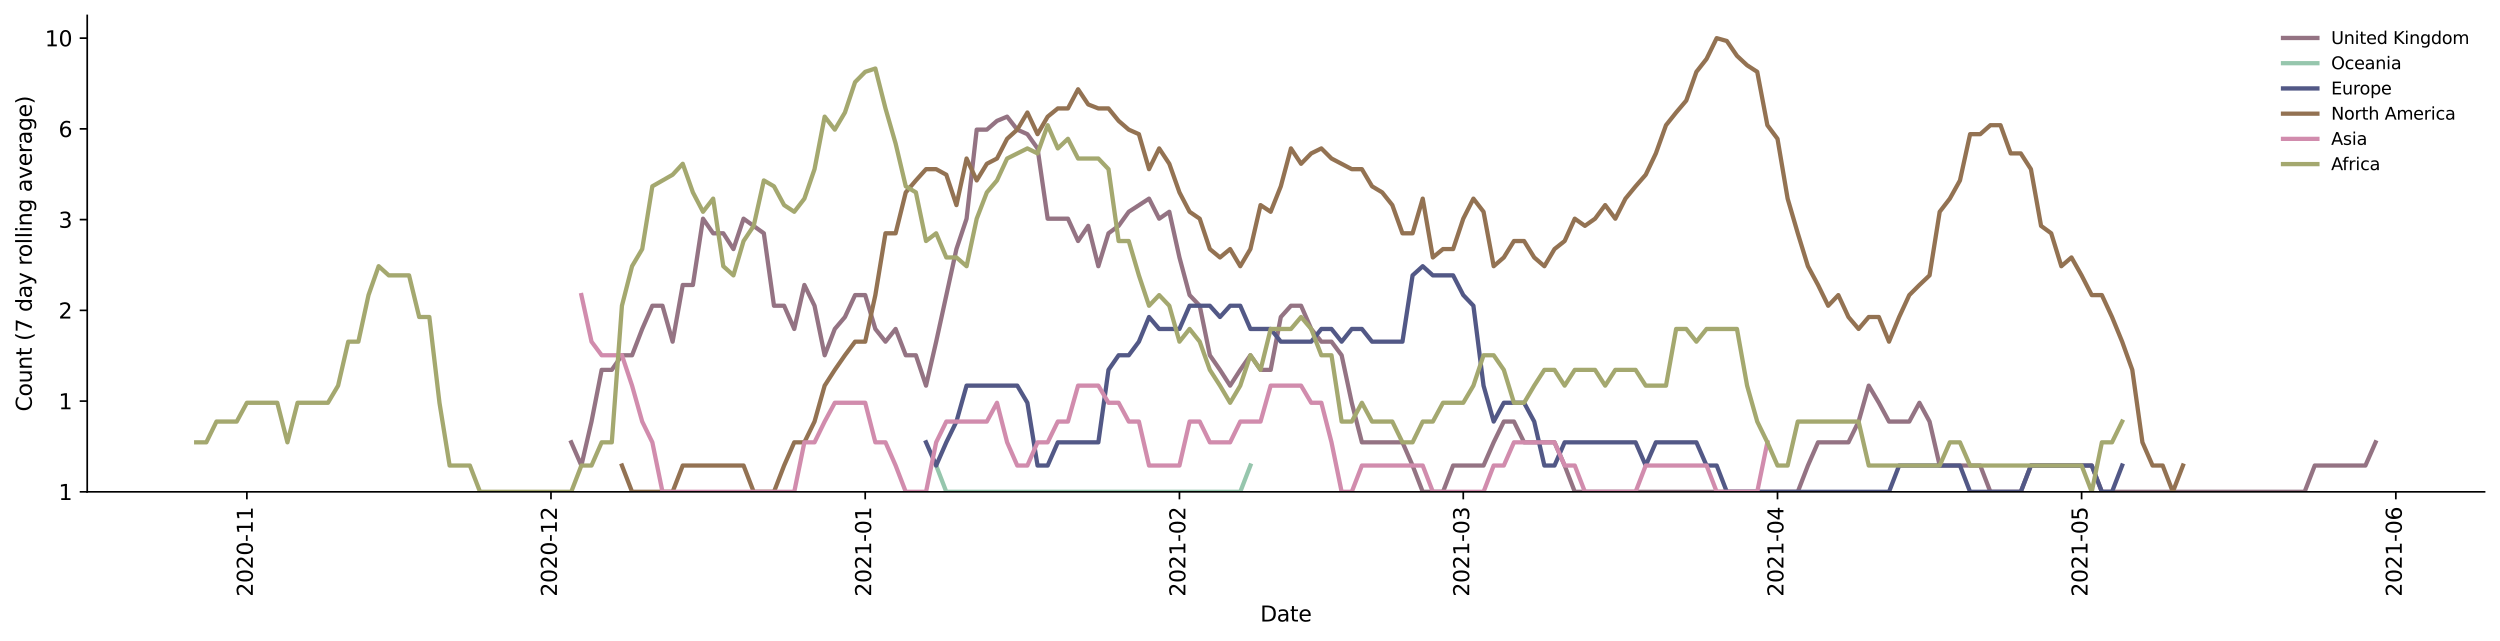 <?xml version="1.0" encoding="utf-8" standalone="no"?>
<!DOCTYPE svg PUBLIC "-//W3C//DTD SVG 1.1//EN"
  "http://www.w3.org/Graphics/SVG/1.1/DTD/svg11.dtd">
<svg height="298.621pt" version="1.1" viewBox="0 0 1163.803 298.621" width="1163.803pt" xmlns="http://www.w3.org/2000/svg" xmlns:xlink="http://www.w3.org/1999/xlink">
 <defs>
  <style type="text/css">*{stroke-linecap:butt;stroke-linejoin:round;}</style>
 </defs>
 <g id="figure_1">
  <g id="patch_1">
   <path d="M 0 298.621 
L 1163.803 298.621 
L 1163.803 0 
L 0 0 
z
" style="fill:#ffffff;"/>
  </g>
  <g id="axes_1">
   <g id="patch_2">
    <path d="M 40.603 228.96 
L 1156.603 228.96 
L 1156.603 7.2 
L 40.603 7.2 
z
" style="fill:#ffffff;"/>
   </g>
   <g id="matplotlib.axis_1">
    <g id="xtick_1">
     <g id="line2d_1">
      <defs>
       <path d="M 0 0 
L 0 3.5 
" id="m28d377d2e8" style="stroke:#000000;stroke-width:0.8;"/>
      </defs>
      <g>
       <use style="stroke:#000000;stroke-width:0.8;" x="114.924" xlink:href="#m28d377d2e8" y="228.96"/>
      </g>
     </g>
     <g id="text_1">
      <!-- 2020-11 -->
      <g transform="translate(117.684 277.743)rotate(-90)scale(0.1 -0.1)">
       <defs>
        <path d="M 1228 531 
L 3431 531 
L 3431 0 
L 469 0 
L 469 531 
Q 828 903 1448 1529 
Q 2069 2156 2228 2338 
Q 2531 2678 2651 2914 
Q 2772 3150 2772 3378 
Q 2772 3750 2511 3984 
Q 2250 4219 1831 4219 
Q 1534 4219 1204 4116 
Q 875 4013 500 3803 
L 500 4441 
Q 881 4594 1212 4672 
Q 1544 4750 1819 4750 
Q 2544 4750 2975 4387 
Q 3406 4025 3406 3419 
Q 3406 3131 3298 2873 
Q 3191 2616 2906 2266 
Q 2828 2175 2409 1742 
Q 1991 1309 1228 531 
z
" id="DejaVuSans-32" transform="scale(0.016)"/>
        <path d="M 2034 4250 
Q 1547 4250 1301 3770 
Q 1056 3291 1056 2328 
Q 1056 1369 1301 889 
Q 1547 409 2034 409 
Q 2525 409 2770 889 
Q 3016 1369 3016 2328 
Q 3016 3291 2770 3770 
Q 2525 4250 2034 4250 
z
M 2034 4750 
Q 2819 4750 3233 4129 
Q 3647 3509 3647 2328 
Q 3647 1150 3233 529 
Q 2819 -91 2034 -91 
Q 1250 -91 836 529 
Q 422 1150 422 2328 
Q 422 3509 836 4129 
Q 1250 4750 2034 4750 
z
" id="DejaVuSans-30" transform="scale(0.016)"/>
        <path d="M 313 2009 
L 1997 2009 
L 1997 1497 
L 313 1497 
L 313 2009 
z
" id="DejaVuSans-2d" transform="scale(0.016)"/>
        <path d="M 794 531 
L 1825 531 
L 1825 4091 
L 703 3866 
L 703 4441 
L 1819 4666 
L 2450 4666 
L 2450 531 
L 3481 531 
L 3481 0 
L 794 0 
L 794 531 
z
" id="DejaVuSans-31" transform="scale(0.016)"/>
       </defs>
       <use xlink:href="#DejaVuSans-32"/>
       <use x="63.623" xlink:href="#DejaVuSans-30"/>
       <use x="127.246" xlink:href="#DejaVuSans-32"/>
       <use x="190.869" xlink:href="#DejaVuSans-30"/>
       <use x="254.492" xlink:href="#DejaVuSans-2d"/>
       <use x="290.576" xlink:href="#DejaVuSans-31"/>
       <use x="354.199" xlink:href="#DejaVuSans-31"/>
      </g>
     </g>
    </g>
    <g id="xtick_2">
     <g id="line2d_2">
      <g>
       <use style="stroke:#000000;stroke-width:0.8;" x="256.489" xlink:href="#m28d377d2e8" y="228.96"/>
      </g>
     </g>
     <g id="text_2">
      <!-- 2020-12 -->
      <g transform="translate(259.248 277.743)rotate(-90)scale(0.1 -0.1)">
       <use xlink:href="#DejaVuSans-32"/>
       <use x="63.623" xlink:href="#DejaVuSans-30"/>
       <use x="127.246" xlink:href="#DejaVuSans-32"/>
       <use x="190.869" xlink:href="#DejaVuSans-30"/>
       <use x="254.492" xlink:href="#DejaVuSans-2d"/>
       <use x="290.576" xlink:href="#DejaVuSans-31"/>
       <use x="354.199" xlink:href="#DejaVuSans-32"/>
      </g>
     </g>
    </g>
    <g id="xtick_3">
     <g id="line2d_3">
      <g>
       <use style="stroke:#000000;stroke-width:0.8;" x="402.772" xlink:href="#m28d377d2e8" y="228.96"/>
      </g>
     </g>
     <g id="text_3">
      <!-- 2021-01 -->
      <g transform="translate(405.532 277.743)rotate(-90)scale(0.1 -0.1)">
       <use xlink:href="#DejaVuSans-32"/>
       <use x="63.623" xlink:href="#DejaVuSans-30"/>
       <use x="127.246" xlink:href="#DejaVuSans-32"/>
       <use x="190.869" xlink:href="#DejaVuSans-31"/>
       <use x="254.492" xlink:href="#DejaVuSans-2d"/>
       <use x="290.576" xlink:href="#DejaVuSans-30"/>
       <use x="354.199" xlink:href="#DejaVuSans-31"/>
      </g>
     </g>
    </g>
    <g id="xtick_4">
     <g id="line2d_4">
      <g>
       <use style="stroke:#000000;stroke-width:0.8;" x="549.056" xlink:href="#m28d377d2e8" y="228.96"/>
      </g>
     </g>
     <g id="text_4">
      <!-- 2021-02 -->
      <g transform="translate(551.815 277.743)rotate(-90)scale(0.1 -0.1)">
       <use xlink:href="#DejaVuSans-32"/>
       <use x="63.623" xlink:href="#DejaVuSans-30"/>
       <use x="127.246" xlink:href="#DejaVuSans-32"/>
       <use x="190.869" xlink:href="#DejaVuSans-31"/>
       <use x="254.492" xlink:href="#DejaVuSans-2d"/>
       <use x="290.576" xlink:href="#DejaVuSans-30"/>
       <use x="354.199" xlink:href="#DejaVuSans-32"/>
      </g>
     </g>
    </g>
    <g id="xtick_5">
     <g id="line2d_5">
      <g>
       <use style="stroke:#000000;stroke-width:0.8;" x="681.182" xlink:href="#m28d377d2e8" y="228.96"/>
      </g>
     </g>
     <g id="text_5">
      <!-- 2021-03 -->
      <g transform="translate(683.942 277.743)rotate(-90)scale(0.1 -0.1)">
       <defs>
        <path d="M 2597 2516 
Q 3050 2419 3304 2112 
Q 3559 1806 3559 1356 
Q 3559 666 3084 287 
Q 2609 -91 1734 -91 
Q 1441 -91 1130 -33 
Q 819 25 488 141 
L 488 750 
Q 750 597 1062 519 
Q 1375 441 1716 441 
Q 2309 441 2620 675 
Q 2931 909 2931 1356 
Q 2931 1769 2642 2001 
Q 2353 2234 1838 2234 
L 1294 2234 
L 1294 2753 
L 1863 2753 
Q 2328 2753 2575 2939 
Q 2822 3125 2822 3475 
Q 2822 3834 2567 4026 
Q 2313 4219 1838 4219 
Q 1578 4219 1281 4162 
Q 984 4106 628 3988 
L 628 4550 
Q 988 4650 1302 4700 
Q 1616 4750 1894 4750 
Q 2613 4750 3031 4423 
Q 3450 4097 3450 3541 
Q 3450 3153 3228 2886 
Q 3006 2619 2597 2516 
z
" id="DejaVuSans-33" transform="scale(0.016)"/>
       </defs>
       <use xlink:href="#DejaVuSans-32"/>
       <use x="63.623" xlink:href="#DejaVuSans-30"/>
       <use x="127.246" xlink:href="#DejaVuSans-32"/>
       <use x="190.869" xlink:href="#DejaVuSans-31"/>
       <use x="254.492" xlink:href="#DejaVuSans-2d"/>
       <use x="290.576" xlink:href="#DejaVuSans-30"/>
       <use x="354.199" xlink:href="#DejaVuSans-33"/>
      </g>
     </g>
    </g>
    <g id="xtick_6">
     <g id="line2d_6">
      <g>
       <use style="stroke:#000000;stroke-width:0.8;" x="827.466" xlink:href="#m28d377d2e8" y="228.96"/>
      </g>
     </g>
     <g id="text_6">
      <!-- 2021-04 -->
      <g transform="translate(830.225 277.743)rotate(-90)scale(0.1 -0.1)">
       <defs>
        <path d="M 2419 4116 
L 825 1625 
L 2419 1625 
L 2419 4116 
z
M 2253 4666 
L 3047 4666 
L 3047 1625 
L 3713 1625 
L 3713 1100 
L 3047 1100 
L 3047 0 
L 2419 0 
L 2419 1100 
L 313 1100 
L 313 1709 
L 2253 4666 
z
" id="DejaVuSans-34" transform="scale(0.016)"/>
       </defs>
       <use xlink:href="#DejaVuSans-32"/>
       <use x="63.623" xlink:href="#DejaVuSans-30"/>
       <use x="127.246" xlink:href="#DejaVuSans-32"/>
       <use x="190.869" xlink:href="#DejaVuSans-31"/>
       <use x="254.492" xlink:href="#DejaVuSans-2d"/>
       <use x="290.576" xlink:href="#DejaVuSans-30"/>
       <use x="354.199" xlink:href="#DejaVuSans-34"/>
      </g>
     </g>
    </g>
    <g id="xtick_7">
     <g id="line2d_7">
      <g>
       <use style="stroke:#000000;stroke-width:0.8;" x="969.03" xlink:href="#m28d377d2e8" y="228.96"/>
      </g>
     </g>
     <g id="text_7">
      <!-- 2021-05 -->
      <g transform="translate(971.79 277.743)rotate(-90)scale(0.1 -0.1)">
       <defs>
        <path d="M 691 4666 
L 3169 4666 
L 3169 4134 
L 1269 4134 
L 1269 2991 
Q 1406 3038 1543 3061 
Q 1681 3084 1819 3084 
Q 2600 3084 3056 2656 
Q 3513 2228 3513 1497 
Q 3513 744 3044 326 
Q 2575 -91 1722 -91 
Q 1428 -91 1123 -41 
Q 819 9 494 109 
L 494 744 
Q 775 591 1075 516 
Q 1375 441 1709 441 
Q 2250 441 2565 725 
Q 2881 1009 2881 1497 
Q 2881 1984 2565 2268 
Q 2250 2553 1709 2553 
Q 1456 2553 1204 2497 
Q 953 2441 691 2322 
L 691 4666 
z
" id="DejaVuSans-35" transform="scale(0.016)"/>
       </defs>
       <use xlink:href="#DejaVuSans-32"/>
       <use x="63.623" xlink:href="#DejaVuSans-30"/>
       <use x="127.246" xlink:href="#DejaVuSans-32"/>
       <use x="190.869" xlink:href="#DejaVuSans-31"/>
       <use x="254.492" xlink:href="#DejaVuSans-2d"/>
       <use x="290.576" xlink:href="#DejaVuSans-30"/>
       <use x="354.199" xlink:href="#DejaVuSans-35"/>
      </g>
     </g>
    </g>
    <g id="xtick_8">
     <g id="line2d_8">
      <g>
       <use style="stroke:#000000;stroke-width:0.8;" x="1115.313" xlink:href="#m28d377d2e8" y="228.96"/>
      </g>
     </g>
     <g id="text_8">
      <!-- 2021-06 -->
      <g transform="translate(1118.073 277.743)rotate(-90)scale(0.1 -0.1)">
       <defs>
        <path d="M 2113 2584 
Q 1688 2584 1439 2293 
Q 1191 2003 1191 1497 
Q 1191 994 1439 701 
Q 1688 409 2113 409 
Q 2538 409 2786 701 
Q 3034 994 3034 1497 
Q 3034 2003 2786 2293 
Q 2538 2584 2113 2584 
z
M 3366 4563 
L 3366 3988 
Q 3128 4100 2886 4159 
Q 2644 4219 2406 4219 
Q 1781 4219 1451 3797 
Q 1122 3375 1075 2522 
Q 1259 2794 1537 2939 
Q 1816 3084 2150 3084 
Q 2853 3084 3261 2657 
Q 3669 2231 3669 1497 
Q 3669 778 3244 343 
Q 2819 -91 2113 -91 
Q 1303 -91 875 529 
Q 447 1150 447 2328 
Q 447 3434 972 4092 
Q 1497 4750 2381 4750 
Q 2619 4750 2861 4703 
Q 3103 4656 3366 4563 
z
" id="DejaVuSans-36" transform="scale(0.016)"/>
       </defs>
       <use xlink:href="#DejaVuSans-32"/>
       <use x="63.623" xlink:href="#DejaVuSans-30"/>
       <use x="127.246" xlink:href="#DejaVuSans-32"/>
       <use x="190.869" xlink:href="#DejaVuSans-31"/>
       <use x="254.492" xlink:href="#DejaVuSans-2d"/>
       <use x="290.576" xlink:href="#DejaVuSans-30"/>
       <use x="354.199" xlink:href="#DejaVuSans-36"/>
      </g>
     </g>
    </g>
    <g id="text_9">
     <!-- Date -->
     <g transform="translate(586.652 289.341)scale(0.1 -0.1)">
      <defs>
       <path d="M 1259 4147 
L 1259 519 
L 2022 519 
Q 2988 519 3436 956 
Q 3884 1394 3884 2338 
Q 3884 3275 3436 3711 
Q 2988 4147 2022 4147 
L 1259 4147 
z
M 628 4666 
L 1925 4666 
Q 3281 4666 3915 4102 
Q 4550 3538 4550 2338 
Q 4550 1131 3912 565 
Q 3275 0 1925 0 
L 628 0 
L 628 4666 
z
" id="DejaVuSans-44" transform="scale(0.016)"/>
       <path d="M 2194 1759 
Q 1497 1759 1228 1600 
Q 959 1441 959 1056 
Q 959 750 1161 570 
Q 1363 391 1709 391 
Q 2188 391 2477 730 
Q 2766 1069 2766 1631 
L 2766 1759 
L 2194 1759 
z
M 3341 1997 
L 3341 0 
L 2766 0 
L 2766 531 
Q 2569 213 2275 61 
Q 1981 -91 1556 -91 
Q 1019 -91 701 211 
Q 384 513 384 1019 
Q 384 1609 779 1909 
Q 1175 2209 1959 2209 
L 2766 2209 
L 2766 2266 
Q 2766 2663 2505 2880 
Q 2244 3097 1772 3097 
Q 1472 3097 1187 3025 
Q 903 2953 641 2809 
L 641 3341 
Q 956 3463 1253 3523 
Q 1550 3584 1831 3584 
Q 2591 3584 2966 3190 
Q 3341 2797 3341 1997 
z
" id="DejaVuSans-61" transform="scale(0.016)"/>
       <path d="M 1172 4494 
L 1172 3500 
L 2356 3500 
L 2356 3053 
L 1172 3053 
L 1172 1153 
Q 1172 725 1289 603 
Q 1406 481 1766 481 
L 2356 481 
L 2356 0 
L 1766 0 
Q 1100 0 847 248 
Q 594 497 594 1153 
L 594 3053 
L 172 3053 
L 172 3500 
L 594 3500 
L 594 4494 
L 1172 4494 
z
" id="DejaVuSans-74" transform="scale(0.016)"/>
       <path d="M 3597 1894 
L 3597 1613 
L 953 1613 
Q 991 1019 1311 708 
Q 1631 397 2203 397 
Q 2534 397 2845 478 
Q 3156 559 3463 722 
L 3463 178 
Q 3153 47 2828 -22 
Q 2503 -91 2169 -91 
Q 1331 -91 842 396 
Q 353 884 353 1716 
Q 353 2575 817 3079 
Q 1281 3584 2069 3584 
Q 2775 3584 3186 3129 
Q 3597 2675 3597 1894 
z
M 3022 2063 
Q 3016 2534 2758 2815 
Q 2500 3097 2075 3097 
Q 1594 3097 1305 2825 
Q 1016 2553 972 2059 
L 3022 2063 
z
" id="DejaVuSans-65" transform="scale(0.016)"/>
      </defs>
      <use xlink:href="#DejaVuSans-44"/>
      <use x="77.002" xlink:href="#DejaVuSans-61"/>
      <use x="138.281" xlink:href="#DejaVuSans-74"/>
      <use x="177.49" xlink:href="#DejaVuSans-65"/>
     </g>
    </g>
   </g>
   <g id="matplotlib.axis_2">
    <g id="ytick_1">
     <g id="line2d_9">
      <defs>
       <path d="M 0 0 
L -3.5 0 
" id="m2c7c459063" style="stroke:#000000;stroke-width:0.8;"/>
      </defs>
      <g>
       <use style="stroke:#000000;stroke-width:0.8;" x="40.603" xlink:href="#m2c7c459063" y="228.96"/>
      </g>
     </g>
     <g id="text_10">
      <!-- 1 -->
      <g transform="translate(27.241 232.759)scale(0.1 -0.1)">
       <use xlink:href="#DejaVuSans-31"/>
      </g>
     </g>
    </g>
    <g id="ytick_2">
     <g id="line2d_10">
      <g>
       <use style="stroke:#000000;stroke-width:0.8;" x="40.603" xlink:href="#m2c7c459063" y="186.72"/>
      </g>
     </g>
     <g id="text_11">
      <!-- 1 -->
      <g transform="translate(27.241 190.519)scale(0.1 -0.1)">
       <use xlink:href="#DejaVuSans-31"/>
      </g>
     </g>
    </g>
    <g id="ytick_3">
     <g id="line2d_11">
      <g>
       <use style="stroke:#000000;stroke-width:0.8;" x="40.603" xlink:href="#m2c7c459063" y="144.48"/>
      </g>
     </g>
     <g id="text_12">
      <!-- 2 -->
      <g transform="translate(27.241 148.279)scale(0.1 -0.1)">
       <use xlink:href="#DejaVuSans-32"/>
      </g>
     </g>
    </g>
    <g id="ytick_4">
     <g id="line2d_12">
      <g>
       <use style="stroke:#000000;stroke-width:0.8;" x="40.603" xlink:href="#m2c7c459063" y="102.24"/>
      </g>
     </g>
     <g id="text_13">
      <!-- 3 -->
      <g transform="translate(27.241 106.039)scale(0.1 -0.1)">
       <use xlink:href="#DejaVuSans-33"/>
      </g>
     </g>
    </g>
    <g id="ytick_5">
     <g id="line2d_13">
      <g>
       <use style="stroke:#000000;stroke-width:0.8;" x="40.603" xlink:href="#m2c7c459063" y="60"/>
      </g>
     </g>
     <g id="text_14">
      <!-- 6 -->
      <g transform="translate(27.241 63.799)scale(0.1 -0.1)">
       <use xlink:href="#DejaVuSans-36"/>
      </g>
     </g>
    </g>
    <g id="ytick_6">
     <g id="line2d_14">
      <g>
       <use style="stroke:#000000;stroke-width:0.8;" x="40.603" xlink:href="#m2c7c459063" y="17.76"/>
      </g>
     </g>
     <g id="text_15">
      <!-- 10 -->
      <g transform="translate(20.878 21.559)scale(0.1 -0.1)">
       <use xlink:href="#DejaVuSans-31"/>
       <use x="63.623" xlink:href="#DejaVuSans-30"/>
      </g>
     </g>
    </g>
    <g id="text_16">
     <!-- Count (7 day rolling average) -->
     <g transform="translate(14.798 191.548)rotate(-90)scale(0.1 -0.1)">
      <defs>
       <path d="M 4122 4306 
L 4122 3641 
Q 3803 3938 3442 4084 
Q 3081 4231 2675 4231 
Q 1875 4231 1450 3742 
Q 1025 3253 1025 2328 
Q 1025 1406 1450 917 
Q 1875 428 2675 428 
Q 3081 428 3442 575 
Q 3803 722 4122 1019 
L 4122 359 
Q 3791 134 3420 21 
Q 3050 -91 2638 -91 
Q 1578 -91 968 557 
Q 359 1206 359 2328 
Q 359 3453 968 4101 
Q 1578 4750 2638 4750 
Q 3056 4750 3426 4639 
Q 3797 4528 4122 4306 
z
" id="DejaVuSans-43" transform="scale(0.016)"/>
       <path d="M 1959 3097 
Q 1497 3097 1228 2736 
Q 959 2375 959 1747 
Q 959 1119 1226 758 
Q 1494 397 1959 397 
Q 2419 397 2687 759 
Q 2956 1122 2956 1747 
Q 2956 2369 2687 2733 
Q 2419 3097 1959 3097 
z
M 1959 3584 
Q 2709 3584 3137 3096 
Q 3566 2609 3566 1747 
Q 3566 888 3137 398 
Q 2709 -91 1959 -91 
Q 1206 -91 779 398 
Q 353 888 353 1747 
Q 353 2609 779 3096 
Q 1206 3584 1959 3584 
z
" id="DejaVuSans-6f" transform="scale(0.016)"/>
       <path d="M 544 1381 
L 544 3500 
L 1119 3500 
L 1119 1403 
Q 1119 906 1312 657 
Q 1506 409 1894 409 
Q 2359 409 2629 706 
Q 2900 1003 2900 1516 
L 2900 3500 
L 3475 3500 
L 3475 0 
L 2900 0 
L 2900 538 
Q 2691 219 2414 64 
Q 2138 -91 1772 -91 
Q 1169 -91 856 284 
Q 544 659 544 1381 
z
M 1991 3584 
L 1991 3584 
z
" id="DejaVuSans-75" transform="scale(0.016)"/>
       <path d="M 3513 2113 
L 3513 0 
L 2938 0 
L 2938 2094 
Q 2938 2591 2744 2837 
Q 2550 3084 2163 3084 
Q 1697 3084 1428 2787 
Q 1159 2491 1159 1978 
L 1159 0 
L 581 0 
L 581 3500 
L 1159 3500 
L 1159 2956 
Q 1366 3272 1645 3428 
Q 1925 3584 2291 3584 
Q 2894 3584 3203 3211 
Q 3513 2838 3513 2113 
z
" id="DejaVuSans-6e" transform="scale(0.016)"/>
       <path id="DejaVuSans-20" transform="scale(0.016)"/>
       <path d="M 1984 4856 
Q 1566 4138 1362 3434 
Q 1159 2731 1159 2009 
Q 1159 1288 1364 580 
Q 1569 -128 1984 -844 
L 1484 -844 
Q 1016 -109 783 600 
Q 550 1309 550 2009 
Q 550 2706 781 3412 
Q 1013 4119 1484 4856 
L 1984 4856 
z
" id="DejaVuSans-28" transform="scale(0.016)"/>
       <path d="M 525 4666 
L 3525 4666 
L 3525 4397 
L 1831 0 
L 1172 0 
L 2766 4134 
L 525 4134 
L 525 4666 
z
" id="DejaVuSans-37" transform="scale(0.016)"/>
       <path d="M 2906 2969 
L 2906 4863 
L 3481 4863 
L 3481 0 
L 2906 0 
L 2906 525 
Q 2725 213 2448 61 
Q 2172 -91 1784 -91 
Q 1150 -91 751 415 
Q 353 922 353 1747 
Q 353 2572 751 3078 
Q 1150 3584 1784 3584 
Q 2172 3584 2448 3432 
Q 2725 3281 2906 2969 
z
M 947 1747 
Q 947 1113 1208 752 
Q 1469 391 1925 391 
Q 2381 391 2643 752 
Q 2906 1113 2906 1747 
Q 2906 2381 2643 2742 
Q 2381 3103 1925 3103 
Q 1469 3103 1208 2742 
Q 947 2381 947 1747 
z
" id="DejaVuSans-64" transform="scale(0.016)"/>
       <path d="M 2059 -325 
Q 1816 -950 1584 -1140 
Q 1353 -1331 966 -1331 
L 506 -1331 
L 506 -850 
L 844 -850 
Q 1081 -850 1212 -737 
Q 1344 -625 1503 -206 
L 1606 56 
L 191 3500 
L 800 3500 
L 1894 763 
L 2988 3500 
L 3597 3500 
L 2059 -325 
z
" id="DejaVuSans-79" transform="scale(0.016)"/>
       <path d="M 2631 2963 
Q 2534 3019 2420 3045 
Q 2306 3072 2169 3072 
Q 1681 3072 1420 2755 
Q 1159 2438 1159 1844 
L 1159 0 
L 581 0 
L 581 3500 
L 1159 3500 
L 1159 2956 
Q 1341 3275 1631 3429 
Q 1922 3584 2338 3584 
Q 2397 3584 2469 3576 
Q 2541 3569 2628 3553 
L 2631 2963 
z
" id="DejaVuSans-72" transform="scale(0.016)"/>
       <path d="M 603 4863 
L 1178 4863 
L 1178 0 
L 603 0 
L 603 4863 
z
" id="DejaVuSans-6c" transform="scale(0.016)"/>
       <path d="M 603 3500 
L 1178 3500 
L 1178 0 
L 603 0 
L 603 3500 
z
M 603 4863 
L 1178 4863 
L 1178 4134 
L 603 4134 
L 603 4863 
z
" id="DejaVuSans-69" transform="scale(0.016)"/>
       <path d="M 2906 1791 
Q 2906 2416 2648 2759 
Q 2391 3103 1925 3103 
Q 1463 3103 1205 2759 
Q 947 2416 947 1791 
Q 947 1169 1205 825 
Q 1463 481 1925 481 
Q 2391 481 2648 825 
Q 2906 1169 2906 1791 
z
M 3481 434 
Q 3481 -459 3084 -895 
Q 2688 -1331 1869 -1331 
Q 1566 -1331 1297 -1286 
Q 1028 -1241 775 -1147 
L 775 -588 
Q 1028 -725 1275 -790 
Q 1522 -856 1778 -856 
Q 2344 -856 2625 -561 
Q 2906 -266 2906 331 
L 2906 616 
Q 2728 306 2450 153 
Q 2172 0 1784 0 
Q 1141 0 747 490 
Q 353 981 353 1791 
Q 353 2603 747 3093 
Q 1141 3584 1784 3584 
Q 2172 3584 2450 3431 
Q 2728 3278 2906 2969 
L 2906 3500 
L 3481 3500 
L 3481 434 
z
" id="DejaVuSans-67" transform="scale(0.016)"/>
       <path d="M 191 3500 
L 800 3500 
L 1894 563 
L 2988 3500 
L 3597 3500 
L 2284 0 
L 1503 0 
L 191 3500 
z
" id="DejaVuSans-76" transform="scale(0.016)"/>
       <path d="M 513 4856 
L 1013 4856 
Q 1481 4119 1714 3412 
Q 1947 2706 1947 2009 
Q 1947 1309 1714 600 
Q 1481 -109 1013 -844 
L 513 -844 
Q 928 -128 1133 580 
Q 1338 1288 1338 2009 
Q 1338 2731 1133 3434 
Q 928 4138 513 4856 
z
" id="DejaVuSans-29" transform="scale(0.016)"/>
      </defs>
      <use xlink:href="#DejaVuSans-43"/>
      <use x="69.824" xlink:href="#DejaVuSans-6f"/>
      <use x="131.006" xlink:href="#DejaVuSans-75"/>
      <use x="194.385" xlink:href="#DejaVuSans-6e"/>
      <use x="257.764" xlink:href="#DejaVuSans-74"/>
      <use x="296.973" xlink:href="#DejaVuSans-20"/>
      <use x="328.76" xlink:href="#DejaVuSans-28"/>
      <use x="367.773" xlink:href="#DejaVuSans-37"/>
      <use x="431.396" xlink:href="#DejaVuSans-20"/>
      <use x="463.184" xlink:href="#DejaVuSans-64"/>
      <use x="526.66" xlink:href="#DejaVuSans-61"/>
      <use x="587.939" xlink:href="#DejaVuSans-79"/>
      <use x="647.119" xlink:href="#DejaVuSans-20"/>
      <use x="678.906" xlink:href="#DejaVuSans-72"/>
      <use x="717.77" xlink:href="#DejaVuSans-6f"/>
      <use x="778.951" xlink:href="#DejaVuSans-6c"/>
      <use x="806.734" xlink:href="#DejaVuSans-6c"/>
      <use x="834.518" xlink:href="#DejaVuSans-69"/>
      <use x="862.301" xlink:href="#DejaVuSans-6e"/>
      <use x="925.68" xlink:href="#DejaVuSans-67"/>
      <use x="989.156" xlink:href="#DejaVuSans-20"/>
      <use x="1020.943" xlink:href="#DejaVuSans-61"/>
      <use x="1082.223" xlink:href="#DejaVuSans-76"/>
      <use x="1141.402" xlink:href="#DejaVuSans-65"/>
      <use x="1202.926" xlink:href="#DejaVuSans-72"/>
      <use x="1244.039" xlink:href="#DejaVuSans-61"/>
      <use x="1305.318" xlink:href="#DejaVuSans-67"/>
      <use x="1368.795" xlink:href="#DejaVuSans-65"/>
      <use x="1430.318" xlink:href="#DejaVuSans-29"/>
     </g>
    </g>
   </g>
   <g id="line2d_15">
    <path clip-path="url(#pdb5217c0bc)" d="M 265.927 205.909 
L 270.645 216.712 
L 275.364 196.245 
L 280.083 172.18 
L 284.802 172.18 
L 289.521 165.382 
L 294.239 165.382 
L 298.958 153.135 
L 303.677 142.331 
L 308.396 142.331 
L 313.115 159.054 
L 317.834 132.667 
L 322.552 132.667 
L 327.271 101.805 
L 331.99 108.602 
L 336.709 108.602 
L 341.428 115.944 
L 346.146 101.805 
L 355.584 108.602 
L 360.303 142.331 
L 365.022 142.331 
L 369.741 153.135 
L 374.459 132.667 
L 379.178 142.331 
L 383.897 165.382 
L 388.616 153.135 
L 393.335 147.574 
L 398.053 137.372 
L 402.772 137.372 
L 407.491 153.135 
L 412.21 159.054 
L 416.929 153.135 
L 421.648 165.382 
L 426.366 165.382 
L 431.085 179.522 
L 435.804 159.054 
L 445.242 115.944 
L 449.96 101.805 
L 454.679 60.348 
L 459.398 60.348 
L 464.117 56.27 
L 468.836 54.298 
L 473.554 60.348 
L 478.273 62.456 
L 482.992 69.09 
L 487.711 101.805 
L 497.149 101.805 
L 501.867 112.2 
L 506.586 105.141 
L 511.305 123.925 
L 516.024 108.602 
L 520.743 105.141 
L 525.461 98.586 
L 534.899 92.469 
L 539.618 101.805 
L 544.337 98.586 
L 549.056 119.848 
L 553.774 137.372 
L 558.493 142.331 
L 563.212 165.382 
L 567.931 172.18 
L 572.65 179.522 
L 577.368 172.18 
L 582.087 165.382 
L 586.806 172.18 
L 591.525 172.18 
L 596.244 147.574 
L 600.963 142.331 
L 605.681 142.331 
L 610.4 153.135 
L 615.119 159.054 
L 619.838 159.054 
L 624.557 165.382 
L 629.275 187.503 
L 633.994 205.909 
L 652.87 205.909 
L 657.588 216.712 
L 662.307 228.96 
L 671.745 228.96 
L 676.464 216.712 
L 690.62 216.712 
L 695.339 205.909 
L 700.058 196.245 
L 704.776 196.245 
L 709.495 205.909 
L 723.652 205.909 
L 728.371 216.712 
L 733.089 228.96 
L 836.903 228.96 
L 841.622 216.712 
L 846.341 205.909 
L 860.497 205.909 
L 865.216 196.245 
L 869.935 179.522 
L 874.654 187.503 
L 879.373 196.245 
L 888.81 196.245 
L 893.529 187.503 
L 898.248 196.245 
L 902.967 216.712 
L 921.842 216.712 
L 926.561 228.96 
L 940.717 228.96 
L 945.436 216.712 
L 973.749 216.712 
L 978.468 228.96 
L 1072.844 228.96 
L 1077.563 216.712 
L 1101.157 216.712 
L 1105.876 205.909 
L 1105.876 205.909 
" style="fill:none;stroke:#947383;stroke-linecap:square;stroke-width:2;"/>
   </g>
   <g id="line2d_16">
    <path clip-path="url(#pdb5217c0bc)" d="M 435.804 216.712 
L 440.523 228.96 
L 445.242 228.96 
L 449.96 228.96 
L 454.679 228.96 
L 459.398 228.96 
L 464.117 228.96 
L 468.836 228.96 
L 473.554 228.96 
L 478.273 228.96 
L 482.992 228.96 
L 487.711 228.96 
L 492.43 228.96 
L 497.149 228.96 
L 501.867 228.96 
L 506.586 228.96 
L 511.305 228.96 
L 516.024 228.96 
L 520.743 228.96 
L 525.461 228.96 
L 530.18 228.96 
L 534.899 228.96 
L 539.618 228.96 
L 544.337 228.96 
L 549.056 228.96 
L 553.774 228.96 
L 558.493 228.96 
L 563.212 228.96 
L 567.931 228.96 
L 572.65 228.96 
L 577.368 228.96 
L 582.087 216.712 
" style="fill:none;stroke:#96c6ad;stroke-linecap:square;stroke-width:2;"/>
   </g>
   <g id="line2d_17">
    <path clip-path="url(#pdb5217c0bc)" d="M 431.085 205.909 
L 435.804 216.712 
L 440.523 205.909 
L 445.242 196.245 
L 449.96 179.522 
L 454.679 179.522 
L 459.398 179.522 
L 464.117 179.522 
L 468.836 179.522 
L 473.554 179.522 
L 478.273 187.503 
L 482.992 216.712 
L 487.711 216.712 
L 492.43 205.909 
L 497.149 205.909 
L 501.867 205.909 
L 506.586 205.909 
L 511.305 205.909 
L 516.024 172.18 
L 520.743 165.382 
L 525.461 165.382 
L 530.18 159.054 
L 534.899 147.574 
L 539.618 153.135 
L 544.337 153.135 
L 549.056 153.135 
L 553.774 142.331 
L 558.493 142.331 
L 563.212 142.331 
L 567.931 147.574 
L 572.65 142.331 
L 577.368 142.331 
L 582.087 153.135 
L 586.806 153.135 
L 591.525 153.135 
L 596.244 159.054 
L 600.963 159.054 
L 605.681 159.054 
L 610.4 159.054 
L 615.119 153.135 
L 619.838 153.135 
L 624.557 159.054 
L 629.275 153.135 
L 633.994 153.135 
L 638.713 159.054 
L 643.432 159.054 
L 648.151 159.054 
L 652.87 159.054 
L 657.588 128.192 
L 662.307 123.925 
L 667.026 128.192 
L 671.745 128.192 
L 676.464 128.192 
L 681.182 137.372 
L 685.901 142.331 
L 690.62 179.522 
L 695.339 196.245 
L 700.058 187.503 
L 704.776 187.503 
L 709.495 187.503 
L 714.214 196.245 
L 718.933 216.712 
L 723.652 216.712 
L 728.371 205.909 
L 733.089 205.909 
L 737.808 205.909 
L 742.527 205.909 
L 747.246 205.909 
L 751.965 205.909 
L 756.683 205.909 
L 761.402 205.909 
L 766.121 216.712 
L 770.84 205.909 
L 775.559 205.909 
L 780.278 205.909 
L 784.996 205.909 
L 789.715 205.909 
L 794.434 216.712 
L 799.153 216.712 
L 803.872 228.96 
L 808.59 228.96 
L 813.309 228.96 
L 818.028 228.96 
L 822.747 228.96 
L 827.466 228.96 
L 832.185 228.96 
L 836.903 228.96 
L 841.622 228.96 
L 846.341 228.96 
L 851.06 228.96 
L 855.779 228.96 
L 860.497 228.96 
L 865.216 228.96 
L 869.935 228.96 
L 874.654 228.96 
L 879.373 228.96 
L 884.091 216.712 
L 888.81 216.712 
L 893.529 216.712 
L 898.248 216.712 
L 902.967 216.712 
L 907.686 216.712 
L 912.404 216.712 
L 917.123 228.96 
L 921.842 228.96 
L 926.561 228.96 
L 931.28 228.96 
L 935.998 228.96 
L 940.717 228.96 
L 945.436 216.712 
L 950.155 216.712 
L 954.874 216.712 
L 959.593 216.712 
L 964.311 216.712 
L 969.03 216.712 
L 973.749 216.712 
L 978.468 228.96 
L 983.187 228.96 
L 987.905 216.712 
" style="fill:none;stroke:#525886;stroke-linecap:square;stroke-width:2;"/>
   </g>
   <g id="line2d_18">
    <path clip-path="url(#pdb5217c0bc)" d="M 289.521 216.712 
L 294.239 228.96 
L 313.115 228.96 
L 317.834 216.712 
L 346.146 216.712 
L 350.865 228.96 
L 360.303 228.96 
L 365.022 216.712 
L 369.741 205.909 
L 374.459 205.909 
L 379.178 196.245 
L 383.897 179.522 
L 388.616 172.18 
L 393.335 165.382 
L 398.053 159.054 
L 402.772 159.054 
L 407.491 137.372 
L 412.21 108.602 
L 416.929 108.602 
L 421.648 89.557 
L 426.366 83.996 
L 431.085 78.754 
L 435.804 78.754 
L 440.523 81.338 
L 445.242 95.477 
L 449.96 73.794 
L 454.679 83.996 
L 459.398 76.241 
L 464.117 73.794 
L 468.836 64.614 
L 473.554 60.348 
L 478.273 52.367 
L 482.992 62.456 
L 487.711 54.298 
L 492.43 50.475 
L 497.149 50.475 
L 501.867 41.563 
L 506.586 48.622 
L 511.305 50.475 
L 516.024 50.475 
L 520.743 56.27 
L 525.461 60.348 
L 530.18 62.456 
L 534.899 78.754 
L 539.618 69.09 
L 544.337 76.241 
L 549.056 89.557 
L 553.774 98.586 
L 558.493 101.805 
L 563.212 115.944 
L 567.931 119.848 
L 572.65 115.944 
L 577.368 123.925 
L 582.087 115.944 
L 586.806 95.477 
L 591.525 98.586 
L 596.244 86.735 
L 600.963 69.09 
L 605.681 76.241 
L 610.4 71.412 
L 615.119 69.09 
L 619.838 73.794 
L 629.275 78.754 
L 633.994 78.754 
L 638.713 86.735 
L 643.432 89.557 
L 648.151 95.477 
L 652.87 108.602 
L 657.588 108.602 
L 662.307 92.469 
L 667.026 119.848 
L 671.745 115.944 
L 676.464 115.944 
L 681.182 101.805 
L 685.901 92.469 
L 690.62 98.586 
L 695.339 123.925 
L 700.058 119.848 
L 704.776 112.2 
L 709.495 112.2 
L 714.214 119.848 
L 718.933 123.925 
L 723.652 115.944 
L 728.371 112.2 
L 733.089 101.805 
L 737.808 105.141 
L 742.527 101.805 
L 747.246 95.477 
L 751.965 101.805 
L 756.683 92.469 
L 761.402 86.735 
L 766.121 81.338 
L 770.84 71.412 
L 775.559 58.286 
L 780.278 52.367 
L 784.996 46.806 
L 789.715 33.441 
L 794.434 27.424 
L 799.153 17.76 
L 803.872 19.08 
L 808.59 25.979 
L 813.309 30.383 
L 818.028 33.441 
L 822.747 58.286 
L 827.466 64.614 
L 832.185 92.469 
L 836.903 108.602 
L 841.622 123.925 
L 846.341 132.667 
L 851.06 142.331 
L 855.779 137.372 
L 860.497 147.574 
L 865.216 153.135 
L 869.935 147.574 
L 874.654 147.574 
L 879.373 159.054 
L 884.091 147.574 
L 888.81 137.372 
L 893.529 132.667 
L 898.248 128.192 
L 902.967 98.586 
L 907.686 92.469 
L 912.404 83.996 
L 917.123 62.456 
L 921.842 62.456 
L 926.561 58.286 
L 931.28 58.286 
L 935.998 71.412 
L 940.717 71.412 
L 945.436 78.754 
L 950.155 105.141 
L 954.874 108.602 
L 959.593 123.925 
L 964.311 119.848 
L 969.03 128.192 
L 973.749 137.372 
L 978.468 137.372 
L 983.187 147.574 
L 987.905 159.054 
L 992.624 172.18 
L 997.343 205.909 
L 1002.062 216.712 
L 1006.781 216.712 
L 1011.5 228.96 
L 1016.218 216.712 
L 1016.218 216.712 
" style="fill:none;stroke:#937252;stroke-linecap:square;stroke-width:2;"/>
   </g>
   <g id="line2d_19">
    <path clip-path="url(#pdb5217c0bc)" d="M 270.645 137.372 
L 275.364 159.054 
L 280.083 165.382 
L 284.802 165.382 
L 289.521 165.382 
L 294.239 179.522 
L 298.958 196.245 
L 303.677 205.909 
L 308.396 228.96 
L 313.115 228.96 
L 317.834 228.96 
L 322.552 228.96 
L 327.271 228.96 
L 331.99 228.96 
L 336.709 228.96 
L 341.428 228.96 
L 346.146 228.96 
L 350.865 228.96 
L 355.584 228.96 
L 360.303 228.96 
L 365.022 228.96 
L 369.741 228.96 
L 374.459 205.909 
L 379.178 205.909 
L 383.897 196.245 
L 388.616 187.503 
L 393.335 187.503 
L 398.053 187.503 
L 402.772 187.503 
L 407.491 205.909 
L 412.21 205.909 
L 416.929 216.712 
L 421.648 228.96 
L 426.366 228.96 
L 431.085 228.96 
L 435.804 205.909 
L 440.523 196.245 
L 445.242 196.245 
L 449.96 196.245 
L 454.679 196.245 
L 459.398 196.245 
L 464.117 187.503 
L 468.836 205.909 
L 473.554 216.712 
L 478.273 216.712 
L 482.992 205.909 
L 487.711 205.909 
L 492.43 196.245 
L 497.149 196.245 
L 501.867 179.522 
L 506.586 179.522 
L 511.305 179.522 
L 516.024 187.503 
L 520.743 187.503 
L 525.461 196.245 
L 530.18 196.245 
L 534.899 216.712 
L 539.618 216.712 
L 544.337 216.712 
L 549.056 216.712 
L 553.774 196.245 
L 558.493 196.245 
L 563.212 205.909 
L 567.931 205.909 
L 572.65 205.909 
L 577.368 196.245 
L 582.087 196.245 
L 586.806 196.245 
L 591.525 179.522 
L 596.244 179.522 
L 600.963 179.522 
L 605.681 179.522 
L 610.4 187.503 
L 615.119 187.503 
L 619.838 205.909 
L 624.557 228.96 
L 629.275 228.96 
L 633.994 216.712 
L 638.713 216.712 
L 643.432 216.712 
L 648.151 216.712 
L 652.87 216.712 
L 657.588 216.712 
L 662.307 216.712 
L 667.026 228.96 
L 671.745 228.96 
L 676.464 228.96 
L 681.182 228.96 
L 685.901 228.96 
L 690.62 228.96 
L 695.339 216.712 
L 700.058 216.712 
L 704.776 205.909 
L 709.495 205.909 
L 714.214 205.909 
L 718.933 205.909 
L 723.652 205.909 
L 728.371 216.712 
L 733.089 216.712 
L 737.808 228.96 
L 742.527 228.96 
L 747.246 228.96 
L 751.965 228.96 
L 756.683 228.96 
L 761.402 228.96 
L 766.121 216.712 
L 770.84 216.712 
L 775.559 216.712 
L 780.278 216.712 
L 784.996 216.712 
L 789.715 216.712 
L 794.434 216.712 
L 799.153 228.96 
L 803.872 228.96 
L 808.59 228.96 
L 813.309 228.96 
L 818.028 228.96 
L 822.747 205.909 
" style="fill:none;stroke:#d18cad;stroke-linecap:square;stroke-width:2;"/>
   </g>
   <g id="line2d_20">
    <path clip-path="url(#pdb5217c0bc)" d="M 91.33 205.909 
L 96.049 205.909 
L 100.768 196.245 
L 110.206 196.245 
L 114.924 187.503 
L 129.081 187.503 
L 133.8 205.909 
L 138.519 187.503 
L 152.675 187.503 
L 157.394 179.522 
L 162.113 159.054 
L 166.831 159.054 
L 171.55 137.372 
L 176.269 123.925 
L 180.988 128.192 
L 190.426 128.192 
L 195.144 147.574 
L 199.863 147.574 
L 204.582 187.503 
L 209.301 216.712 
L 218.738 216.712 
L 223.457 228.96 
L 265.927 228.96 
L 270.645 216.712 
L 275.364 216.712 
L 280.083 205.909 
L 284.802 205.909 
L 289.521 142.331 
L 294.239 123.925 
L 298.958 115.944 
L 303.677 86.735 
L 313.115 81.338 
L 317.834 76.241 
L 322.552 89.557 
L 327.271 98.586 
L 331.99 92.469 
L 336.709 123.925 
L 341.428 128.192 
L 346.146 112.2 
L 350.865 105.141 
L 355.584 83.996 
L 360.303 86.735 
L 365.022 95.477 
L 369.741 98.586 
L 374.459 92.469 
L 379.178 78.754 
L 383.897 54.298 
L 388.616 60.348 
L 393.335 52.367 
L 398.053 38.227 
L 402.772 33.441 
L 407.491 31.899 
L 412.21 50.475 
L 416.929 66.825 
L 421.648 86.735 
L 426.366 89.557 
L 431.085 112.2 
L 435.804 108.602 
L 440.523 119.848 
L 445.242 119.848 
L 449.96 123.925 
L 454.679 101.805 
L 459.398 89.557 
L 464.117 83.996 
L 468.836 73.794 
L 478.273 69.09 
L 482.992 71.412 
L 487.711 58.286 
L 492.43 69.09 
L 497.149 64.614 
L 501.867 73.794 
L 511.305 73.794 
L 516.024 78.754 
L 520.743 112.2 
L 525.461 112.2 
L 530.18 128.192 
L 534.899 142.331 
L 539.618 137.372 
L 544.337 142.331 
L 549.056 159.054 
L 553.774 153.135 
L 558.493 159.054 
L 563.212 172.18 
L 567.931 179.522 
L 572.65 187.503 
L 577.368 179.522 
L 582.087 165.382 
L 586.806 172.18 
L 591.525 153.135 
L 600.963 153.135 
L 605.681 147.574 
L 610.4 153.135 
L 615.119 165.382 
L 619.838 165.382 
L 624.557 196.245 
L 629.275 196.245 
L 633.994 187.503 
L 638.713 196.245 
L 648.151 196.245 
L 652.87 205.909 
L 657.588 205.909 
L 662.307 196.245 
L 667.026 196.245 
L 671.745 187.503 
L 681.182 187.503 
L 685.901 179.522 
L 690.62 165.382 
L 695.339 165.382 
L 700.058 172.18 
L 704.776 187.503 
L 709.495 187.503 
L 714.214 179.522 
L 718.933 172.18 
L 723.652 172.18 
L 728.371 179.522 
L 733.089 172.18 
L 742.527 172.18 
L 747.246 179.522 
L 751.965 172.18 
L 761.402 172.18 
L 766.121 179.522 
L 775.559 179.522 
L 780.278 153.135 
L 784.996 153.135 
L 789.715 159.054 
L 794.434 153.135 
L 808.59 153.135 
L 813.309 179.522 
L 818.028 196.245 
L 822.747 205.909 
L 827.466 216.712 
L 832.185 216.712 
L 836.903 196.245 
L 865.216 196.245 
L 869.935 216.712 
L 902.967 216.712 
L 907.686 205.909 
L 912.404 205.909 
L 917.123 216.712 
L 969.03 216.712 
L 973.749 228.96 
L 978.468 205.909 
L 983.187 205.909 
L 987.905 196.245 
L 987.905 196.245 
" style="fill:none;stroke:#a4a86f;stroke-linecap:square;stroke-width:2;"/>
   </g>
   <g id="patch_3">
    <path d="M 40.603 228.96 
L 40.603 7.2 
" style="fill:none;stroke:#000000;stroke-linecap:square;stroke-linejoin:miter;stroke-width:0.8;"/>
   </g>
   <g id="patch_4">
    <path d="M 40.603 228.96 
L 1156.603 228.96 
" style="fill:none;stroke:#000000;stroke-linecap:square;stroke-linejoin:miter;stroke-width:0.8;"/>
   </g>
   <g id="legend_1">
    <g id="line2d_21">
     <path d="M 1062.792 17.679 
L 1078.792 17.679 
" style="fill:none;stroke:#947383;stroke-linecap:square;stroke-width:2;"/>
    </g>
    <g id="line2d_22"/>
    <g id="text_17">
     <!-- United Kingdom -->
     <g transform="translate(1085.192 20.479)scale(0.08 -0.08)">
      <defs>
       <path d="M 556 4666 
L 1191 4666 
L 1191 1831 
Q 1191 1081 1462 751 
Q 1734 422 2344 422 
Q 2950 422 3222 751 
Q 3494 1081 3494 1831 
L 3494 4666 
L 4128 4666 
L 4128 1753 
Q 4128 841 3676 375 
Q 3225 -91 2344 -91 
Q 1459 -91 1007 375 
Q 556 841 556 1753 
L 556 4666 
z
" id="DejaVuSans-55" transform="scale(0.016)"/>
       <path d="M 628 4666 
L 1259 4666 
L 1259 2694 
L 3353 4666 
L 4166 4666 
L 1850 2491 
L 4331 0 
L 3500 0 
L 1259 2247 
L 1259 0 
L 628 0 
L 628 4666 
z
" id="DejaVuSans-4b" transform="scale(0.016)"/>
       <path d="M 3328 2828 
Q 3544 3216 3844 3400 
Q 4144 3584 4550 3584 
Q 5097 3584 5394 3201 
Q 5691 2819 5691 2113 
L 5691 0 
L 5113 0 
L 5113 2094 
Q 5113 2597 4934 2840 
Q 4756 3084 4391 3084 
Q 3944 3084 3684 2787 
Q 3425 2491 3425 1978 
L 3425 0 
L 2847 0 
L 2847 2094 
Q 2847 2600 2669 2842 
Q 2491 3084 2119 3084 
Q 1678 3084 1418 2786 
Q 1159 2488 1159 1978 
L 1159 0 
L 581 0 
L 581 3500 
L 1159 3500 
L 1159 2956 
Q 1356 3278 1631 3431 
Q 1906 3584 2284 3584 
Q 2666 3584 2933 3390 
Q 3200 3197 3328 2828 
z
" id="DejaVuSans-6d" transform="scale(0.016)"/>
      </defs>
      <use xlink:href="#DejaVuSans-55"/>
      <use x="73.193" xlink:href="#DejaVuSans-6e"/>
      <use x="136.572" xlink:href="#DejaVuSans-69"/>
      <use x="164.355" xlink:href="#DejaVuSans-74"/>
      <use x="203.564" xlink:href="#DejaVuSans-65"/>
      <use x="265.088" xlink:href="#DejaVuSans-64"/>
      <use x="328.564" xlink:href="#DejaVuSans-20"/>
      <use x="360.352" xlink:href="#DejaVuSans-4b"/>
      <use x="425.928" xlink:href="#DejaVuSans-69"/>
      <use x="453.711" xlink:href="#DejaVuSans-6e"/>
      <use x="517.09" xlink:href="#DejaVuSans-67"/>
      <use x="580.566" xlink:href="#DejaVuSans-64"/>
      <use x="644.043" xlink:href="#DejaVuSans-6f"/>
      <use x="705.225" xlink:href="#DejaVuSans-6d"/>
     </g>
    </g>
    <g id="line2d_23">
     <path d="M 1062.792 29.421 
L 1078.792 29.421 
" style="fill:none;stroke:#96c6ad;stroke-linecap:square;stroke-width:2;"/>
    </g>
    <g id="line2d_24"/>
    <g id="text_18">
     <!-- Oceania -->
     <g transform="translate(1085.192 32.221)scale(0.08 -0.08)">
      <defs>
       <path d="M 2522 4238 
Q 1834 4238 1429 3725 
Q 1025 3213 1025 2328 
Q 1025 1447 1429 934 
Q 1834 422 2522 422 
Q 3209 422 3611 934 
Q 4013 1447 4013 2328 
Q 4013 3213 3611 3725 
Q 3209 4238 2522 4238 
z
M 2522 4750 
Q 3503 4750 4090 4092 
Q 4678 3434 4678 2328 
Q 4678 1225 4090 567 
Q 3503 -91 2522 -91 
Q 1538 -91 948 565 
Q 359 1222 359 2328 
Q 359 3434 948 4092 
Q 1538 4750 2522 4750 
z
" id="DejaVuSans-4f" transform="scale(0.016)"/>
       <path d="M 3122 3366 
L 3122 2828 
Q 2878 2963 2633 3030 
Q 2388 3097 2138 3097 
Q 1578 3097 1268 2742 
Q 959 2388 959 1747 
Q 959 1106 1268 751 
Q 1578 397 2138 397 
Q 2388 397 2633 464 
Q 2878 531 3122 666 
L 3122 134 
Q 2881 22 2623 -34 
Q 2366 -91 2075 -91 
Q 1284 -91 818 406 
Q 353 903 353 1747 
Q 353 2603 823 3093 
Q 1294 3584 2113 3584 
Q 2378 3584 2631 3529 
Q 2884 3475 3122 3366 
z
" id="DejaVuSans-63" transform="scale(0.016)"/>
      </defs>
      <use xlink:href="#DejaVuSans-4f"/>
      <use x="78.711" xlink:href="#DejaVuSans-63"/>
      <use x="133.691" xlink:href="#DejaVuSans-65"/>
      <use x="195.215" xlink:href="#DejaVuSans-61"/>
      <use x="256.494" xlink:href="#DejaVuSans-6e"/>
      <use x="319.873" xlink:href="#DejaVuSans-69"/>
      <use x="347.656" xlink:href="#DejaVuSans-61"/>
     </g>
    </g>
    <g id="line2d_25">
     <path d="M 1062.792 41.164 
L 1078.792 41.164 
" style="fill:none;stroke:#525886;stroke-linecap:square;stroke-width:2;"/>
    </g>
    <g id="line2d_26"/>
    <g id="text_19">
     <!-- Europe -->
     <g transform="translate(1085.192 43.964)scale(0.08 -0.08)">
      <defs>
       <path d="M 628 4666 
L 3578 4666 
L 3578 4134 
L 1259 4134 
L 1259 2753 
L 3481 2753 
L 3481 2222 
L 1259 2222 
L 1259 531 
L 3634 531 
L 3634 0 
L 628 0 
L 628 4666 
z
" id="DejaVuSans-45" transform="scale(0.016)"/>
       <path d="M 1159 525 
L 1159 -1331 
L 581 -1331 
L 581 3500 
L 1159 3500 
L 1159 2969 
Q 1341 3281 1617 3432 
Q 1894 3584 2278 3584 
Q 2916 3584 3314 3078 
Q 3713 2572 3713 1747 
Q 3713 922 3314 415 
Q 2916 -91 2278 -91 
Q 1894 -91 1617 61 
Q 1341 213 1159 525 
z
M 3116 1747 
Q 3116 2381 2855 2742 
Q 2594 3103 2138 3103 
Q 1681 3103 1420 2742 
Q 1159 2381 1159 1747 
Q 1159 1113 1420 752 
Q 1681 391 2138 391 
Q 2594 391 2855 752 
Q 3116 1113 3116 1747 
z
" id="DejaVuSans-70" transform="scale(0.016)"/>
      </defs>
      <use xlink:href="#DejaVuSans-45"/>
      <use x="63.184" xlink:href="#DejaVuSans-75"/>
      <use x="126.562" xlink:href="#DejaVuSans-72"/>
      <use x="165.426" xlink:href="#DejaVuSans-6f"/>
      <use x="226.607" xlink:href="#DejaVuSans-70"/>
      <use x="290.084" xlink:href="#DejaVuSans-65"/>
     </g>
    </g>
    <g id="line2d_27">
     <path d="M 1062.792 52.906 
L 1078.792 52.906 
" style="fill:none;stroke:#937252;stroke-linecap:square;stroke-width:2;"/>
    </g>
    <g id="line2d_28"/>
    <g id="text_20">
     <!-- North America -->
     <g transform="translate(1085.192 55.706)scale(0.08 -0.08)">
      <defs>
       <path d="M 628 4666 
L 1478 4666 
L 3547 763 
L 3547 4666 
L 4159 4666 
L 4159 0 
L 3309 0 
L 1241 3903 
L 1241 0 
L 628 0 
L 628 4666 
z
" id="DejaVuSans-4e" transform="scale(0.016)"/>
       <path d="M 3513 2113 
L 3513 0 
L 2938 0 
L 2938 2094 
Q 2938 2591 2744 2837 
Q 2550 3084 2163 3084 
Q 1697 3084 1428 2787 
Q 1159 2491 1159 1978 
L 1159 0 
L 581 0 
L 581 4863 
L 1159 4863 
L 1159 2956 
Q 1366 3272 1645 3428 
Q 1925 3584 2291 3584 
Q 2894 3584 3203 3211 
Q 3513 2838 3513 2113 
z
" id="DejaVuSans-68" transform="scale(0.016)"/>
       <path d="M 2188 4044 
L 1331 1722 
L 3047 1722 
L 2188 4044 
z
M 1831 4666 
L 2547 4666 
L 4325 0 
L 3669 0 
L 3244 1197 
L 1141 1197 
L 716 0 
L 50 0 
L 1831 4666 
z
" id="DejaVuSans-41" transform="scale(0.016)"/>
      </defs>
      <use xlink:href="#DejaVuSans-4e"/>
      <use x="74.805" xlink:href="#DejaVuSans-6f"/>
      <use x="135.986" xlink:href="#DejaVuSans-72"/>
      <use x="177.1" xlink:href="#DejaVuSans-74"/>
      <use x="216.309" xlink:href="#DejaVuSans-68"/>
      <use x="279.688" xlink:href="#DejaVuSans-20"/>
      <use x="311.475" xlink:href="#DejaVuSans-41"/>
      <use x="379.883" xlink:href="#DejaVuSans-6d"/>
      <use x="477.295" xlink:href="#DejaVuSans-65"/>
      <use x="538.818" xlink:href="#DejaVuSans-72"/>
      <use x="579.932" xlink:href="#DejaVuSans-69"/>
      <use x="607.715" xlink:href="#DejaVuSans-63"/>
      <use x="662.695" xlink:href="#DejaVuSans-61"/>
     </g>
    </g>
    <g id="line2d_29">
     <path d="M 1062.792 64.649 
L 1078.792 64.649 
" style="fill:none;stroke:#d18cad;stroke-linecap:square;stroke-width:2;"/>
    </g>
    <g id="line2d_30"/>
    <g id="text_21">
     <!-- Asia -->
     <g transform="translate(1085.192 67.449)scale(0.08 -0.08)">
      <defs>
       <path d="M 2834 3397 
L 2834 2853 
Q 2591 2978 2328 3040 
Q 2066 3103 1784 3103 
Q 1356 3103 1142 2972 
Q 928 2841 928 2578 
Q 928 2378 1081 2264 
Q 1234 2150 1697 2047 
L 1894 2003 
Q 2506 1872 2764 1633 
Q 3022 1394 3022 966 
Q 3022 478 2636 193 
Q 2250 -91 1575 -91 
Q 1294 -91 989 -36 
Q 684 19 347 128 
L 347 722 
Q 666 556 975 473 
Q 1284 391 1588 391 
Q 1994 391 2212 530 
Q 2431 669 2431 922 
Q 2431 1156 2273 1281 
Q 2116 1406 1581 1522 
L 1381 1569 
Q 847 1681 609 1914 
Q 372 2147 372 2553 
Q 372 3047 722 3315 
Q 1072 3584 1716 3584 
Q 2034 3584 2315 3537 
Q 2597 3491 2834 3397 
z
" id="DejaVuSans-73" transform="scale(0.016)"/>
      </defs>
      <use xlink:href="#DejaVuSans-41"/>
      <use x="68.408" xlink:href="#DejaVuSans-73"/>
      <use x="120.508" xlink:href="#DejaVuSans-69"/>
      <use x="148.291" xlink:href="#DejaVuSans-61"/>
     </g>
    </g>
    <g id="line2d_31">
     <path d="M 1062.792 76.391 
L 1078.792 76.391 
" style="fill:none;stroke:#a4a86f;stroke-linecap:square;stroke-width:2;"/>
    </g>
    <g id="line2d_32"/>
    <g id="text_22">
     <!-- Africa -->
     <g transform="translate(1085.192 79.191)scale(0.08 -0.08)">
      <defs>
       <path d="M 2375 4863 
L 2375 4384 
L 1825 4384 
Q 1516 4384 1395 4259 
Q 1275 4134 1275 3809 
L 1275 3500 
L 2222 3500 
L 2222 3053 
L 1275 3053 
L 1275 0 
L 697 0 
L 697 3053 
L 147 3053 
L 147 3500 
L 697 3500 
L 697 3744 
Q 697 4328 969 4595 
Q 1241 4863 1831 4863 
L 2375 4863 
z
" id="DejaVuSans-66" transform="scale(0.016)"/>
      </defs>
      <use xlink:href="#DejaVuSans-41"/>
      <use x="64.783" xlink:href="#DejaVuSans-66"/>
      <use x="99.988" xlink:href="#DejaVuSans-72"/>
      <use x="141.102" xlink:href="#DejaVuSans-69"/>
      <use x="168.885" xlink:href="#DejaVuSans-63"/>
      <use x="223.865" xlink:href="#DejaVuSans-61"/>
     </g>
    </g>
   </g>
  </g>
 </g>
 <defs>
  <clipPath id="pdb5217c0bc">
   <rect height="221.76" width="1116" x="40.603" y="7.2"/>
  </clipPath>
 </defs>
</svg>
